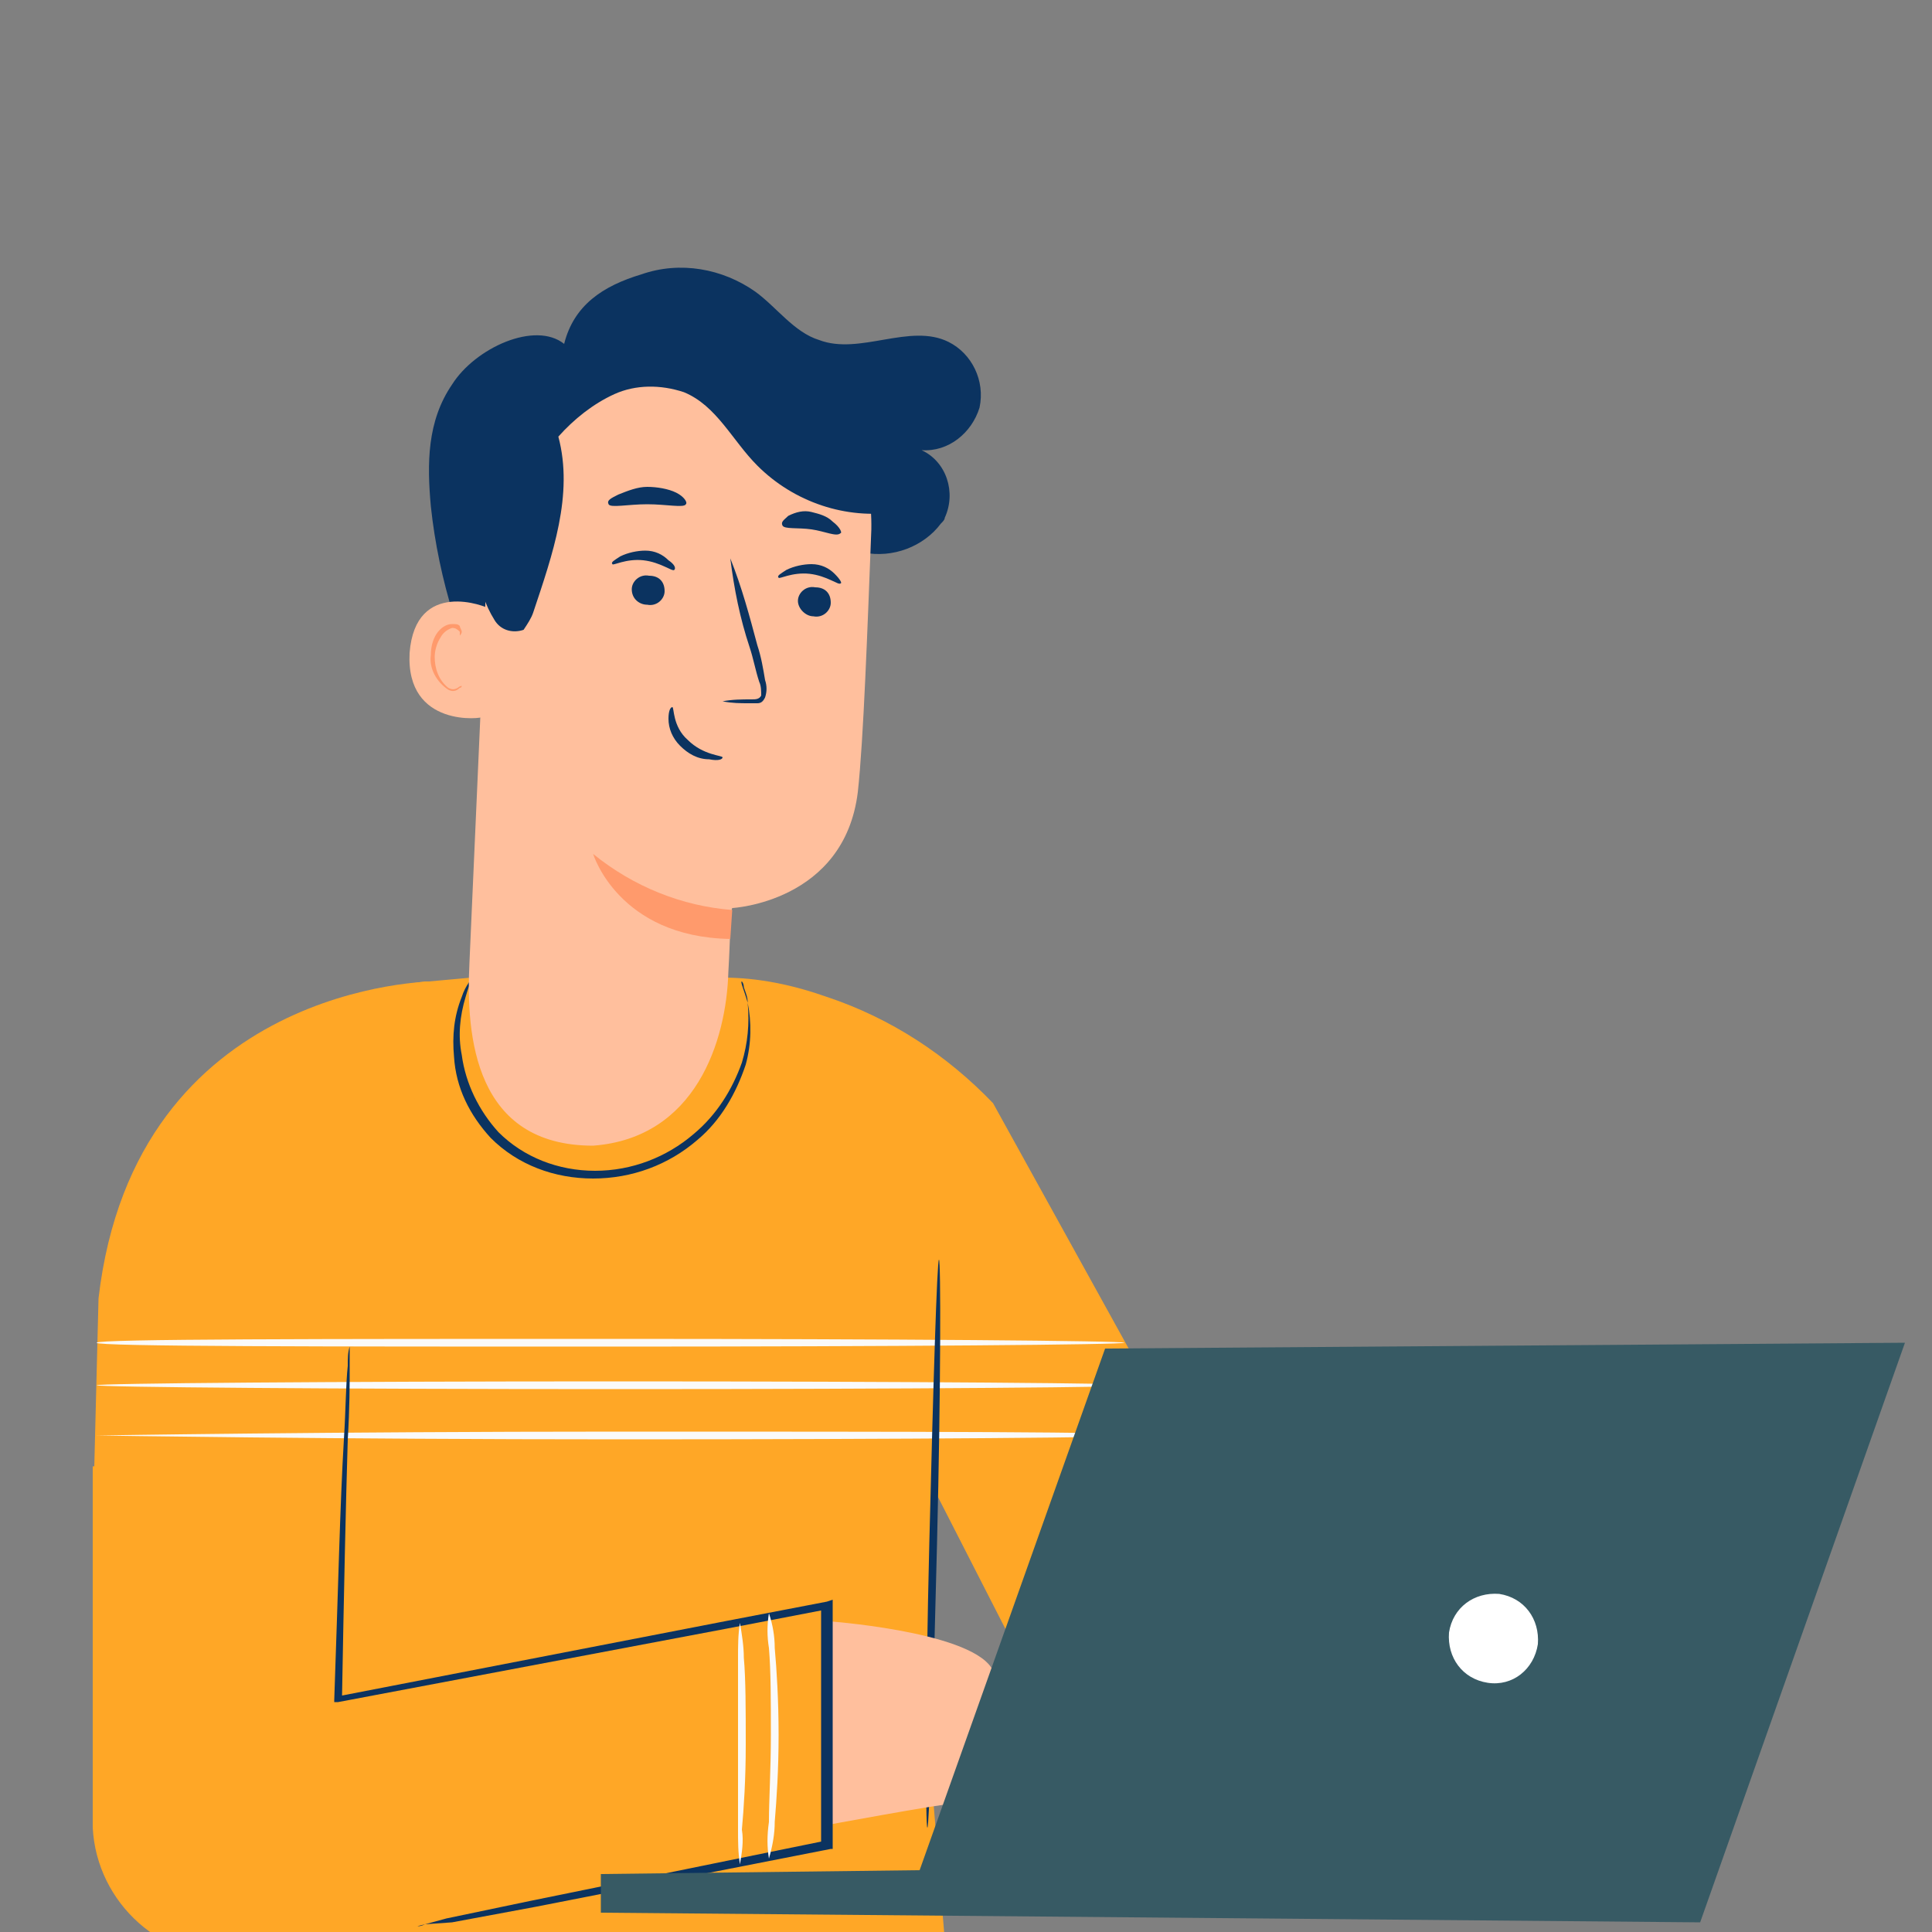 <?xml version="1.0" encoding="utf-8"?>
<!-- Generator: Adobe Illustrator 26.0.1, SVG Export Plug-In . SVG Version: 6.00 Build 0)  -->
<svg version="1.1" id="Capa_1" xmlns="http://www.w3.org/2000/svg" xmlns:xlink="http://www.w3.org/1999/xlink" x="0px" y="0px"
	 viewBox="0 0 100 100" style="enable-background:new 0 0 100 100;" xml:space="preserve">
<rect x="0" y="0" width="100" height="100" fill="#808080" stroke="none"/>
<style type="text/css">
	.st0{clip-path:url(#SVGID_00000070089698460870290750000016902813212803327655_);}
	.st1{fill:#0B3360;}
	.st2{fill:#FFA726;}
	.st3{fill:#FAFAFA;}
	.st4{fill:#FFBF9D;}
	.st5{fill:#375A64;}
	.st6{fill:#FFFFFF;}
	.st7{fill:#FF9A6C;}
</style>
<g id="Capa_1_00000034069817607356709960000013634377290295259780_">
	<g>
		<defs>
			<rect id="SVGID_1_" width="100" height="100"/>
		</defs>
		<clipPath id="SVGID_00000004524588001530330270000014649389597108418456_">
			<use xlink:href="#SVGID_1_"  style="overflow:visible;"/>
		</clipPath>
		<g style="clip-path:url(#SVGID_00000004524588001530330270000014649389597108418456_);">
			<g>
				<g>
					<path class="st1" d="M-8.5,80.6c0.1,0,4.1,11.8,9,26.4s8.7,26.5,8.6,26.5c-0.1,0.1-4.1-11.8-9-26.4S-8.6,80.7-8.5,80.6z"/>
				</g>
				<g>
					<g>
						<path class="st2" d="M7.7,67.7l5.6,27.8l-1,20.9l37.4-6.3l-1.5-18.2V76.8l9.1,17.8l7.2-13.8L51.4,57.1l0,0
							c-2.4-2.5-5.3-4.4-8.6-5.5c-1.7-0.6-3.5-1-5.4-1l0,0c-4.2,1.3-8.7,1.3-13,0l-2.2,0.2h-0.2c-8,1-14,7.6-14.4,15.6L7.7,67.7z"/>
						<path class="st2" d="M22.4,50.8c0,0-15.4,0.1-17.3,16.4L4.8,79.1L18,78.9L22.4,50.8z"/>
					</g>
					<path class="st3" d="M59.1,71.7c0,0.1-12.1,0.2-27,0.2S5,71.8,5,71.7c0-0.1,12.1-0.2,27-0.2S59.1,71.6,59.1,71.7z"/>
					<path class="st3" d="M59.1,74.3c0,0.1-12.1,0.2-27,0.2S5,74.3,5,74.3s12.1-0.2,27-0.2S59.1,74.1,59.1,74.3z"/>
					<path class="st3" d="M58.2,69.5c0,0.1-11.9,0.2-26.6,0.2S5,69.7,5,69.5s11.9-0.2,26.6-0.2S58.2,69.4,58.2,69.5z"/>
					<path class="st1" d="M48,94.6c-0.1,0-0.1-6.6,0.1-14.7s0.4-14.7,0.5-14.7s0.1,6.6-0.1,14.7S48.1,94.6,48,94.6z"/>
					<path class="st4" d="M42.7,83.9c0,0,7.3,0.5,8.6,2.4c1.3,1.9,3.3,7.4,2.6,7.5c-0.5,0-0.9-0.1-1.3-0.4l-2-3.6
						c0,0,0.3,3.4-0.9,3.5c-1.2,0.1-7.1,1.2-7.1,1.2L42.7,83.9z"/>
					<path class="st2" d="M4.8,75.9v18.7c0.2,3.9,3.6,7,7.6,6.7c0.3,0,0.7-0.1,1-0.1l29.3-6l-0.1-12L17.4,88L17,75.2L4.8,75.9z"/>
					<path class="st1" d="M21.6,99.7l0.4-0.1l1.1-0.3l4.3-0.9l15.2-3.1l-0.1,0.2c0-3.8,0-7.9,0-12.4l0.3,0.2l-5.2,1l-20.1,3.8h-0.2
						V88c0.2-5.6,0.3-10.2,0.5-13.5c0.1-1.6,0.1-2.9,0.2-3.8c0-0.4,0-0.7,0.1-1c0-0.1,0-0.2,0-0.3c0,0.1,0,0.2,0,0.3
						c0,0.3,0,0.6,0,1c0,0.9,0,2.2-0.1,3.8c-0.1,3.3-0.2,7.9-0.3,13.5l-0.2-0.2l20.1-3.9l5.2-1l0.3-0.1v0.3c0,4.4,0,8.6,0,12.4v0.2
						h-0.1l-15.3,3l-4.3,0.8L22,99.6C21.8,99.7,21.7,99.7,21.6,99.7z"/>
					<path class="st1" d="M38.4,50.8c0,0,0.1,0.1,0.1,0.3c0.1,0.3,0.2,0.5,0.2,0.8c0.2,1,0.2,2.1-0.1,3.2c-0.5,1.5-1.3,2.9-2.5,3.9
						c-1.5,1.3-3.4,2-5.4,2c-2,0-3.9-0.7-5.3-2.1c-1.1-1.2-1.8-2.6-1.9-4.2c-0.1-1.1,0-2.1,0.4-3.1c0.1-0.3,0.2-0.5,0.4-0.8
						c0.1-0.2,0.2-0.3,0.2-0.3c0,0-0.2,0.4-0.4,1.1c-0.3,1-0.4,2-0.2,3c0.2,1.5,0.9,2.9,1.9,4c1.3,1.3,3.1,2,5,2
						c1.9,0,3.7-0.7,5.1-1.9c1.2-1,2-2.3,2.5-3.7c0.3-1,0.4-2,0.3-3.1C38.5,51.2,38.3,50.8,38.4,50.8z"/>
					<path class="st3" d="M39.8,96.2c-0.1-0.6-0.1-1.2,0-1.9c0-1.1,0.1-2.7,0.1-4.5c0-1.8,0-3.3-0.1-4.5c-0.1-0.6-0.1-1.2,0-1.8
						c0.2,0.6,0.3,1.2,0.3,1.8c0.1,1.1,0.2,2.7,0.2,4.5s-0.1,3.3-0.2,4.5C40.1,94.9,40,95.5,39.8,96.2z"/>
					<path class="st3" d="M38.3,96.5c-0.1-0.6-0.1-1.2-0.1-1.8c0-1.3,0-2.8,0-4.4v-4.5c0-0.6,0-1.2,0.1-1.8c0.1,0.6,0.2,1.2,0.2,1.8
						c0.1,1.1,0.1,2.7,0.1,4.5c0,1.8-0.1,3.3-0.2,4.4C38.5,95.3,38.4,95.9,38.3,96.5z"/>
				</g>
				<g>
					<polygon class="st5" points="31.1,99 88,99.5 98.6,69.5 57.2,69.8 47.6,96.8 31.1,97 					"/>
					<path class="st6" d="M77,87.1c-1.3-0.2-2.1-1.3-2-2.6c0.2-1.3,1.3-2.1,2.6-2c1.3,0.2,2.1,1.3,2,2.6c0,0,0,0,0,0
						C79.4,86.4,78.3,87.3,77,87.1z"/>
				</g>
				<g>
					<path class="st1" d="M29.2,17.8c0.5-2,2-3,4-3.6c2-0.7,4.2-0.3,5.9,0.9c1.1,0.8,2,2.1,3.3,2.5c2.1,0.8,4.7-0.9,6.7,0.1
						c1.2,0.6,1.9,2,1.6,3.4c-0.4,1.3-1.6,2.3-3,2.2c1.3,0.6,1.8,2.2,1.2,3.5c0,0.1-0.1,0.2-0.2,0.3c-0.9,1.2-2.5,1.8-4,1.5
						c-1.5-0.4-2.8-1.1-3.9-2.2c-1.1-1-2.1-2.1-3.3-3c-1.2-1-2.6-1.5-4.1-1.5c-2,0.2-3.8,1.6-4.6,3.4c-0.8,1.9-1.2,3.9-1.2,5.9
						c0,2-0.3,4-0.7,6c-0.1,0.2-0.2,0.5-0.4,0.6s-0.6-0.3-0.8-0.6c-1.8-3.4-3-7.2-3.4-11c-0.2-2.2-0.2-4.4,1.1-6.3
						C24.6,18,27.7,16.6,29.2,17.8"/>
					<g>
						<g>
							<path class="st4" d="M25.3,27.2l-1,22.6c-0.2,3.9,0.3,9.5,6.4,9.5l0,0c5.3-0.4,6.9-5.4,7-9c0.1-1.7,0.1-3.1,0.2-3.3
								c0,0,5.8-0.3,6.5-6c0.3-2.7,0.5-8.5,0.7-13.6c0.1-5.6-4-10.3-9.5-10.9L35,16.6C29,16.3,25.5,21.2,25.3,27.2z"/>
							<path class="st7" d="M37.9,47.1c-2.6-0.2-5.1-1.2-7.2-2.9c0,0,1.3,4.3,7.1,4.4L37.9,47.1z"/>
						</g>
						<g>
							<g>
								<g>
									<path class="st1" d="M43,31.2c0,0.4-0.4,0.8-0.9,0.7c0,0,0,0,0,0c-0.4,0-0.8-0.4-0.8-0.8c0,0,0,0,0,0
										c0-0.4,0.4-0.8,0.9-0.7c0,0,0,0,0,0C42.7,30.4,43,30.7,43,31.2C43,31.2,43,31.2,43,31.2z"/>
									<path class="st1" d="M43.5,30.2c-0.1,0.1-0.7-0.4-1.6-0.5c-0.9-0.1-1.6,0.3-1.6,0.2c-0.1-0.1,0.1-0.2,0.4-0.4
										c0.4-0.2,0.9-0.3,1.3-0.3c0.5,0,0.9,0.2,1.2,0.5C43.5,30,43.6,30.2,43.5,30.2z"/>
								</g>
								<g>
									<path class="st1" d="M34.4,30.6c0,0.4-0.4,0.8-0.9,0.7c-0.4,0-0.8-0.3-0.8-0.8c0,0,0,0,0,0c0-0.4,0.4-0.8,0.9-0.7
										c0,0,0,0,0,0C34.1,29.8,34.4,30.1,34.4,30.6C34.4,30.6,34.4,30.6,34.4,30.6z"/>
									<path class="st1" d="M34.9,29.5c-0.1,0.1-0.7-0.4-1.6-0.5c-0.9-0.1-1.6,0.3-1.6,0.2c-0.1-0.1,0.1-0.2,0.4-0.4
										c0.4-0.2,0.9-0.3,1.3-0.3c0.5,0,0.9,0.2,1.2,0.5C34.9,29.2,35,29.4,34.9,29.5z"/>
								</g>
								<path class="st1" d="M37.4,36.3c0.5-0.1,1-0.1,1.5-0.1c0.2,0,0.4,0,0.5-0.2c0-0.2,0-0.5-0.1-0.7c-0.2-0.6-0.3-1.2-0.5-1.8
									c-0.5-1.5-0.8-3-1-4.6c0.6,1.5,1,3,1.4,4.5c0.2,0.6,0.3,1.2,0.4,1.8c0.1,0.3,0.1,0.6,0,0.9c-0.1,0.2-0.2,0.3-0.4,0.3
									c-0.1,0-0.3,0-0.4,0C38.3,36.4,37.9,36.4,37.4,36.3z"/>
								<path class="st1" d="M34.8,36.6c0.1,0,0,1,0.8,1.7c0.8,0.8,1.8,0.8,1.8,0.9s-0.2,0.2-0.7,0.1c-0.6,0-1.1-0.3-1.5-0.7
									c-0.4-0.4-0.6-0.9-0.6-1.4C34.6,36.8,34.7,36.6,34.8,36.6z"/>
							</g>
							<path class="st1" d="M35.5,26.1c-0.1,0.2-1,0-2,0c-1,0-1.9,0.2-2,0c-0.1-0.2,0.1-0.3,0.5-0.5c0.5-0.2,1-0.4,1.5-0.4
								c0.5,0,1.1,0.1,1.5,0.3C35.4,25.7,35.6,26,35.5,26.1z"/>
							<path class="st1" d="M43.5,27.6c-0.2,0.2-0.8-0.1-1.5-0.2c-0.7-0.1-1.4,0-1.5-0.2c-0.1-0.2,0.1-0.3,0.3-0.5
								c0.4-0.2,0.8-0.3,1.2-0.2c0.4,0.1,0.8,0.2,1.1,0.5C43.5,27.3,43.6,27.6,43.5,27.6z"/>
						</g>
					</g>
					<g>
						<path class="st4" d="M25.3,31.5c-0.1-0.1-3.8-1.6-4.1,2.3C21,37.7,25,37.2,25,37.1C25,37,25.3,31.5,25.3,31.5z"/>
						<path class="st7" d="M23.9,35.5c0,0-0.1,0-0.2,0.1c-0.2,0.1-0.3,0.1-0.5,0c-0.5-0.4-0.7-1-0.7-1.6c0-0.3,0.1-0.7,0.3-1
							c0.1-0.2,0.3-0.4,0.6-0.5c0.2,0,0.3,0.1,0.4,0.2c0,0.1,0,0.2,0,0.2s0.1-0.1,0.1-0.2c0-0.1-0.1-0.2-0.1-0.3
							c-0.1-0.1-0.2-0.1-0.4-0.1c-0.3,0-0.6,0.2-0.8,0.5c-0.2,0.3-0.3,0.7-0.3,1.1c-0.1,0.7,0.3,1.4,0.9,1.8
							c0.2,0.1,0.4,0.1,0.6-0.1C23.9,35.6,23.9,35.5,23.9,35.5z"/>
					</g>
					<path class="st1" d="M46.4,26.5c-2.6,0.4-5.3-0.5-7.2-2.4c-1.3-1.3-2.1-3.1-3.8-3.8c-1.2-0.4-2.5-0.4-3.6,0.1
						c-1.1,0.5-2.1,1.3-2.9,2.2c0.8,3-0.3,6.1-1.3,9.1c-0.1,0.3-0.3,0.6-0.5,0.9c-0.6,0.2-1.2,0-1.5-0.5c-0.5-0.8-0.8-1.7-0.8-2.6
						c-0.2-2.1,0.1-4.2,0.7-6.3c0.7-2,1.9-3.8,3.6-5.2c2.2-1.6,4.9-2.3,7.5-2c2.7,0.4,5.1,1.6,7.1,3.4c0.9,0.8,1.7,1.8,2.1,3"/>
				</g>
			</g>
		</g>
	</g>
</g>
</svg>
